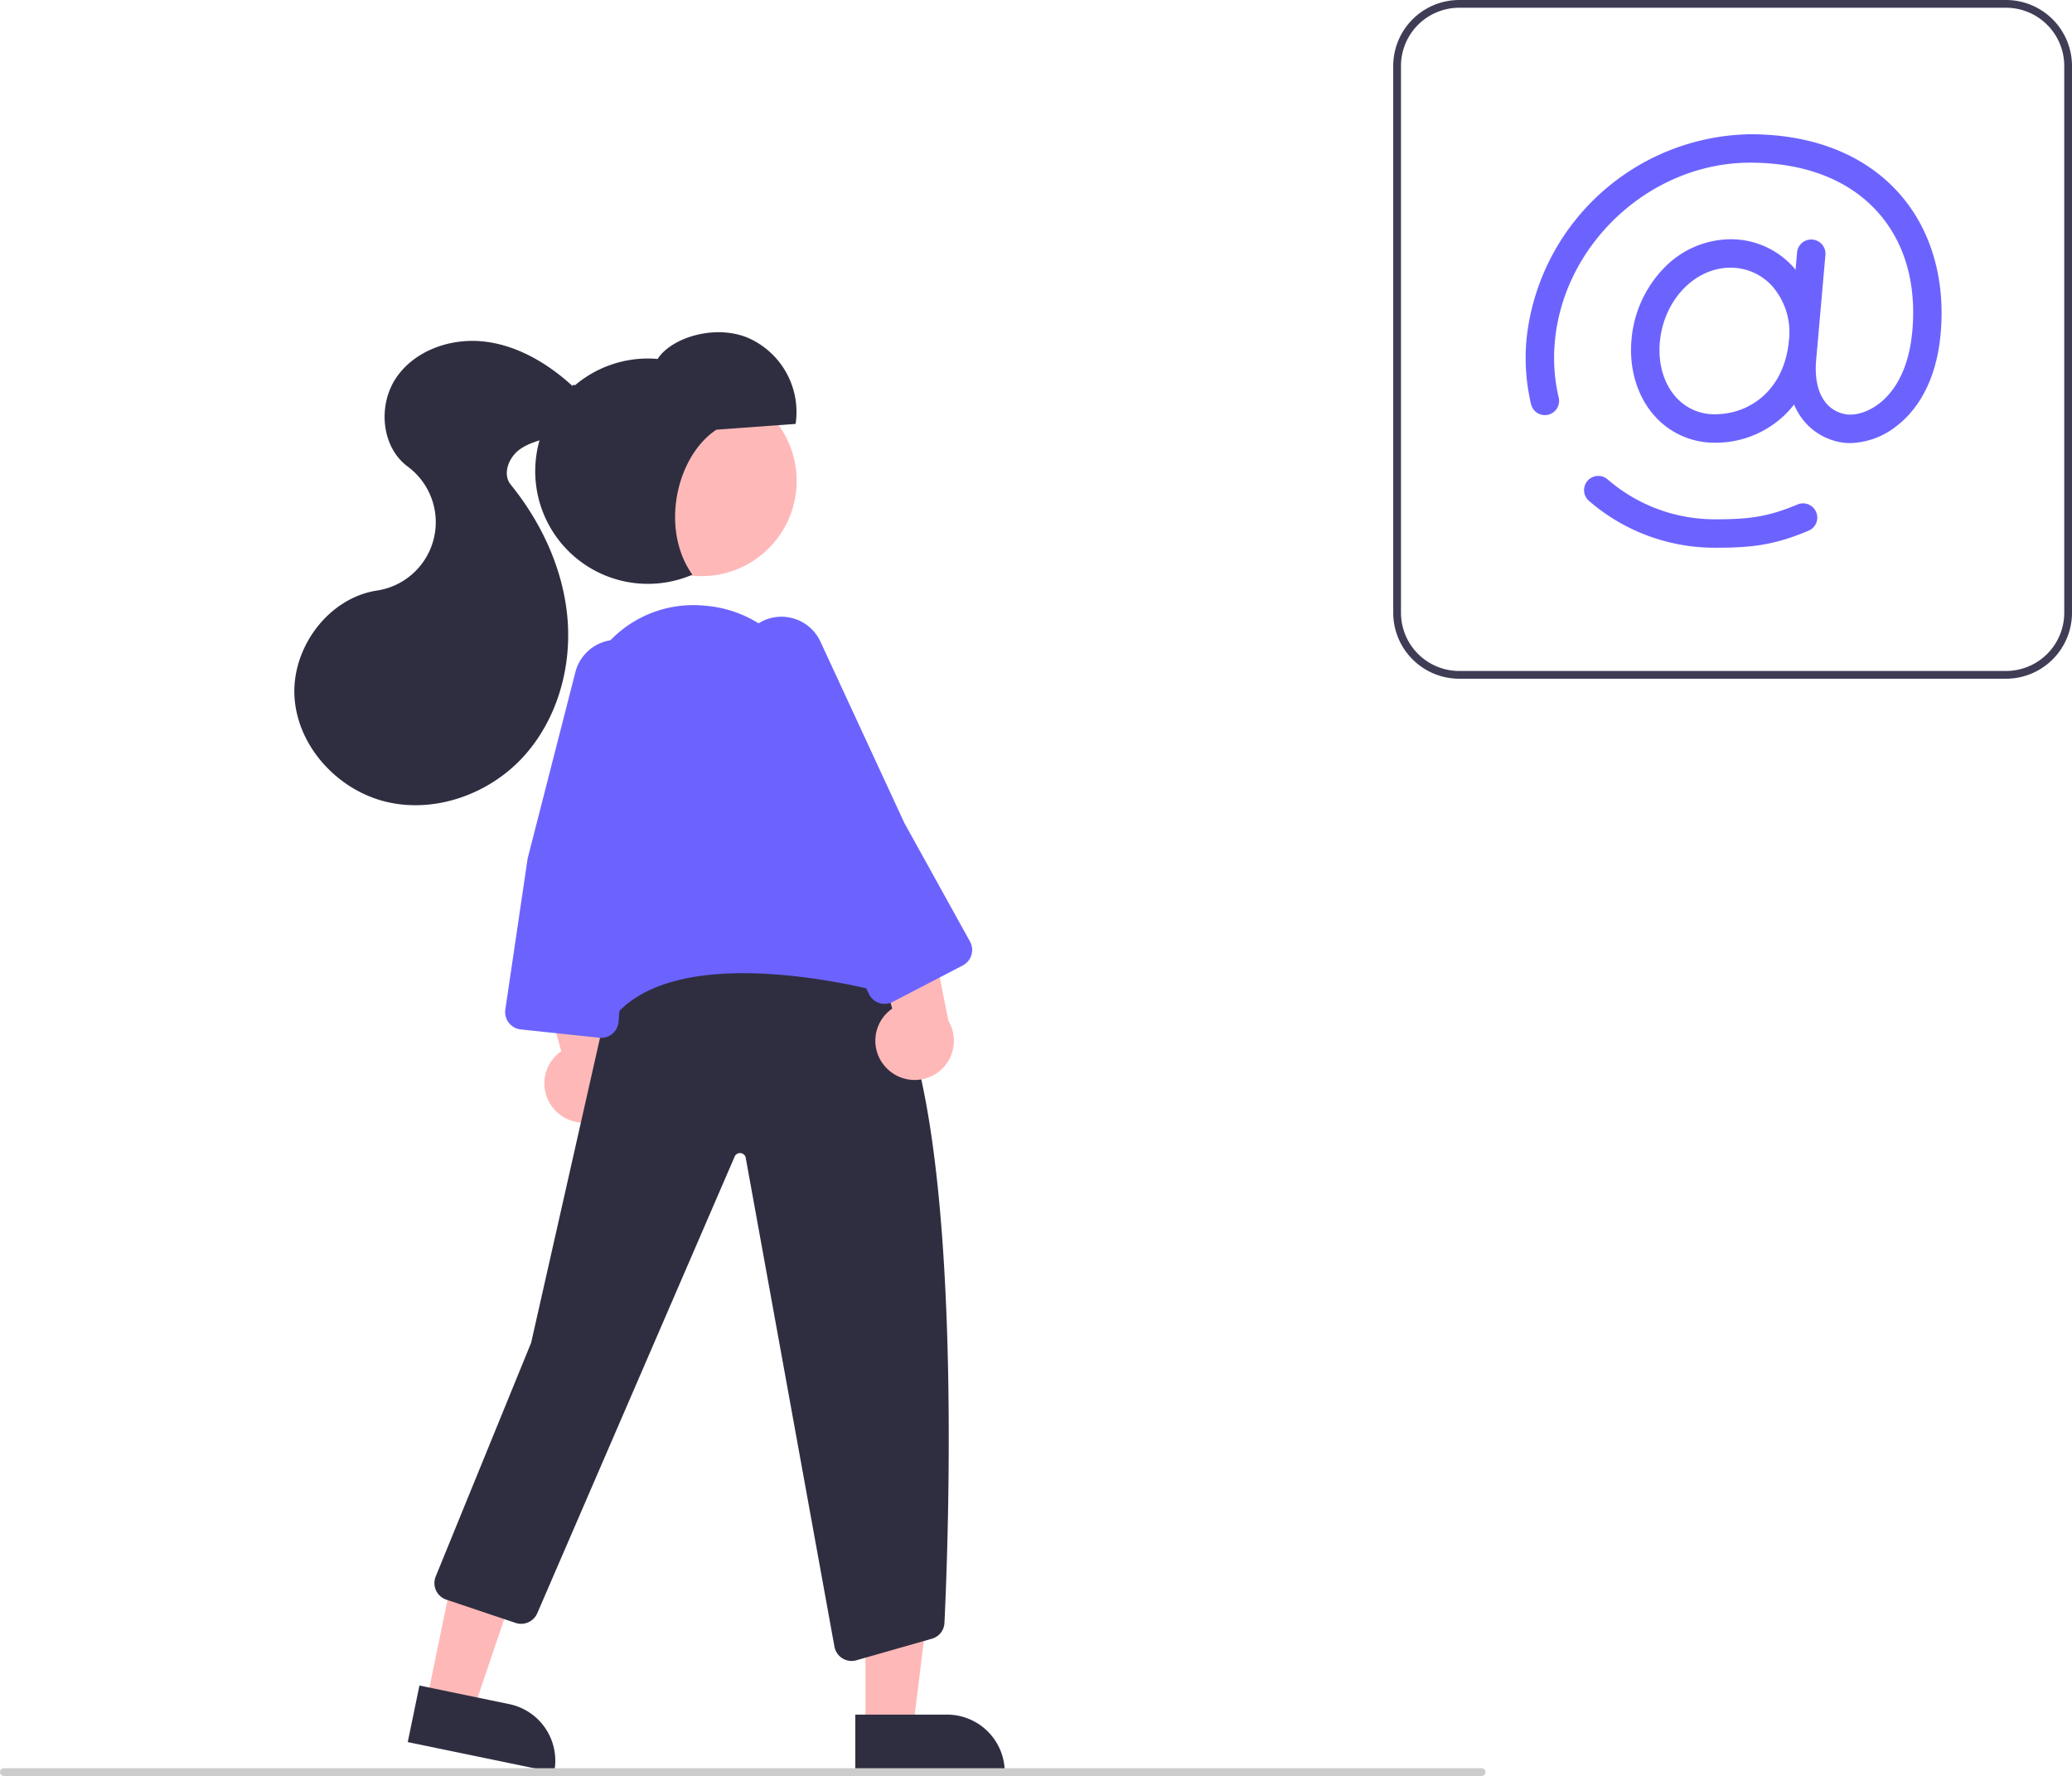 <svg id="be48e4cf-e14c-482e-b24c-ce5d97e5da8a"
     data-name="Layer 1"
     xmlns="http://www.w3.org/2000/svg"
     width="534.205"
     height="457.917"
     viewBox="0 0 534.205 457.917"
>
  <polygon points="223.146 445.593 235.406 445.593 241.238 398.305 223.144 398.306 223.146 445.593"
           fill="#ffb8b8"
  />
  <path d="M553.417,663.131h38.531a0,0,0,0,1,0,0v14.887a0,0,0,0,1,0,0H568.304A14.887,14.887,0,0,1,553.417,663.131v0A0,0,0,0,1,553.417,663.131Z"
        transform="translate(812.497 1120.082) rotate(179.997)"
        fill="#2f2e41"
  />
  <polygon points="110.003 438.56 122.009 441.042 137.297 395.915 119.578 392.251 110.003 438.56"
           fill="#ffb8b8"
  />
  <path d="M439.131,659.385H477.662a0,0,0,0,1,0,0v14.887a0,0,0,0,1,0,0H454.018a14.887,14.887,0,0,1-14.887-14.887v0A0,0,0,0,1,439.131,659.385Z"
        transform="translate(439.382 1191.619) rotate(-168.318)"
        fill="#2f2e41"
  />
  <path d="M476.155,507.453a10.056,10.056,0,0,1,1.442-15.352l-9.513-34.445,17.664,5.727,6.326,31.832a10.11,10.11,0,0,1-15.919,12.238Z"
        transform="translate(-332.898 -221.041)"
        fill="#ffb8b8"
  />
  <path d="M552.462,649.296a4.495,4.495,0,0,1-4.444-3.783L525.169,519.615a1.5,1.5,0,0,0-2.859-.367L471.408,637.015a4.528,4.528,0,0,1-5.564,2.481l-17.88-6.008a4.5,4.5,0,0,1-2.733-5.967L469.84,567.24l20.544-90.954.145-.11c.396-.301,39.919-29.801,66.927-6.204C582.171,491.564,577.572,614.956,576.399,639.472a4.465,4.465,0,0,1-3.419,4.147l-19.427,5.543A4.57,4.57,0,0,1,552.462,649.296Z"
        transform="translate(-332.898 -221.041)"
        fill="#2f2e41"
  />
  <circle cx="180.834"
          cy="123.998"
          r="24.561"
          fill="#ffb8b8"
  />
  <path d="M561.488,496.453A10.056,10.056,0,0,1,562.93,481.101l-9.513-34.445,17.664,5.727,6.326,31.832a10.11,10.11,0,0,1-15.919,12.238Z"
        transform="translate(-332.898 -221.041)"
        fill="#ffb8b8"
  />
  <path d="M486.51,486.635a2.619,2.619,0,0,1-.994-.197c-10.373-4.216-2.102-86.514-1.745-90.016l.04-.15q.385-.878.777-1.721a29.649,29.649,0,0,1,30.071-17.332,30.506,30.506,0,0,1,27.131,22.528l19.219,70.417a4.497,4.497,0,0,1-5.319,5.577c-14.953-3.34-51.192-9.269-64.702,7.768C489.329,485.602,487.853,486.635,486.51,486.635Z"
        transform="translate(-332.898 -221.041)"
        fill="#6c63ff"
  />
  <path d="M560.983,479.874a4.519,4.519,0,0,1-1.449-.24,4.463,4.463,0,0,1-2.631-2.352l-16.727-35.659-16.275-46.849a11.102,11.102,0,0,1,2.844-11.678h0a11.082,11.082,0,0,1,17.681,3.388l21.656,46.79,16.898,30.522a4.5,4.5,0,0,1-1.861,6.172l-18.067,9.396A4.479,4.479,0,0,1,560.983,479.874Z"
        transform="translate(-332.898 -221.041)"
        fill="#6c63ff"
  />
  <path d="M487.898,488.64a4.502,4.502,0,0,1-.485-.026l-20.25-2.148a4.5,4.5,0,0,1-3.977-5.132l5.753-38.964,12.31-48.043a11.102,11.102,0,0,1,8.821-8.164h0a11.082,11.082,0,0,1,12.868,12.59l-7.792,50.967-2.773,34.777a4.502,4.502,0,0,1-4.476,4.143Z"
        transform="translate(-332.898 -221.041)"
        fill="#6c63ff"
  />
  <path d="M517.612,331.832l20.411-1.486a20.865,20.865,0,0,0-12.73-22.386c-8.7-3.305-19.498.366-22.841,5.631a29.049,29.049,0,1,0,8.959,55.628C502.989,357.396,507.313,338.604,517.612,331.832Z"
        transform="translate(-332.898 -221.041)"
        fill="#2f2e41"
  />
  <path d="M480.492,320.557c-6.334-5.787-14.075-10.412-22.594-11.434s-17.825,2.099-22.729,9.138-4.049,17.981,2.849,23.082a17.83,17.83,0,0,1-7.916,31.963c-12.665,1.929-22.202,14.979-21.253,27.755s11.417,23.915,23.903,26.781,26.148-2.063,34.863-11.454,12.617-22.722,11.624-35.495-6.601-24.941-14.662-34.898c-2.189-2.704-.545-6.991,2.268-9.039s6.394-2.619,9.687-3.743,6.69-3.241,7.449-6.636S480.892,319.218,480.492,320.557Z"
        transform="translate(-332.898 -221.041)"
        fill="#2f2e41"
  />
  <path d="M850.102,396.041h-141a17.019,17.019,0,0,1-17-17v-141a17.019,17.019,0,0,1,17-17h141a17.019,17.019,0,0,1,17,17v141A17.019,17.019,0,0,1,850.102,396.041Zm-141-173a15.017,15.017,0,0,0-15,15v141a15.017,15.017,0,0,0,15,15h141a15.017,15.017,0,0,0,15-15v-141a15.017,15.017,0,0,0-15-15Z"
        transform="translate(-332.898 -221.041)"
        fill="#3f3d56"
  />
  <path d="M775.079,335.189a20.643,20.643,0,0,1-15.419-6.71c-4.567-4.987-6.801-12.219-6.13-19.842a30.123,30.123,0,0,1,8.074-18.168,24.1,24.1,0,0,1,17.451-7.741,21.666,21.666,0,0,1,16.152,7.119,25.417,25.417,0,0,1,6.243,19.433v0c-.684,7.747-3.693,14.327-8.703,19.028A25.681,25.681,0,0,1,775.079,335.189Zm3.977-45.128c-9.268,0-17.271,8.442-18.22,19.219-.491,5.58,1.051,10.773,4.233,14.246a13.216,13.216,0,0,0,10.011,4.329c8.646,0,17.895-5.943,19.067-19.22v0A18.079,18.079,0,0,0,789.799,294.8,14.413,14.413,0,0,0,779.056,290.062Zm18.742,18.897h0Z"
        transform="translate(-332.898 -221.041)"
        fill="#6c63ff"
  />
  <path d="M809.931,335.286a13.963,13.963,0,0,1-2.439-.209,15.836,15.836,0,0,1-10.476-6.811c-2.605-3.879-3.705-9.077-3.181-15.031l2.392-27.147a3.667,3.667,0,0,1,7.305.644l-2.392,27.147c-.685,7.784,2.168,13.009,7.632,13.978,1.876.332,5.245-.183,8.57-2.731,3.396-2.602,7.644-7.979,8.599-18.82,1.096-12.438-2.082-23.116-9.192-30.879-7.453-8.139-18.736-12.441-32.628-12.441-25.535,0-48.128,20.767-50.362,46.294a44.532,44.532,0,0,0,1.023,14.336,3.667,3.667,0,0,1-7.129,1.717,51.85,51.85,0,0,1-1.199-16.692,58.961,58.961,0,0,1,57.668-52.987c16.004,0,29.156,5.125,38.036,14.822,8.414,9.188,12.352,22.141,11.088,36.475-1.188,13.498-6.879,20.501-11.443,23.998A20.018,20.018,0,0,1,809.931,335.286Z"
        transform="translate(-332.898 -221.041)"
        fill="#6c63ff"
  />
  <path d="M775.372,362.266A49.505,49.505,0,0,1,742.579,350.194a3.667,3.667,0,1,1,4.843-5.507,42.178,42.178,0,0,0,27.95,10.245c8.221,0,13.195-.549,20.941-3.803a3.667,3.667,0,1,1,2.841,6.761C790.297,361.611,784.429,362.266,775.372,362.266Z"
        transform="translate(-332.898 -221.041)"
        fill="#6c63ff"
  />
  <path d="M714.898,678.959h-381a1,1,0,0,1,0-2h381a1,1,0,0,1,0,2Z"
        transform="translate(-332.898 -221.041)"
        fill="#ccc"
  />
</svg>

